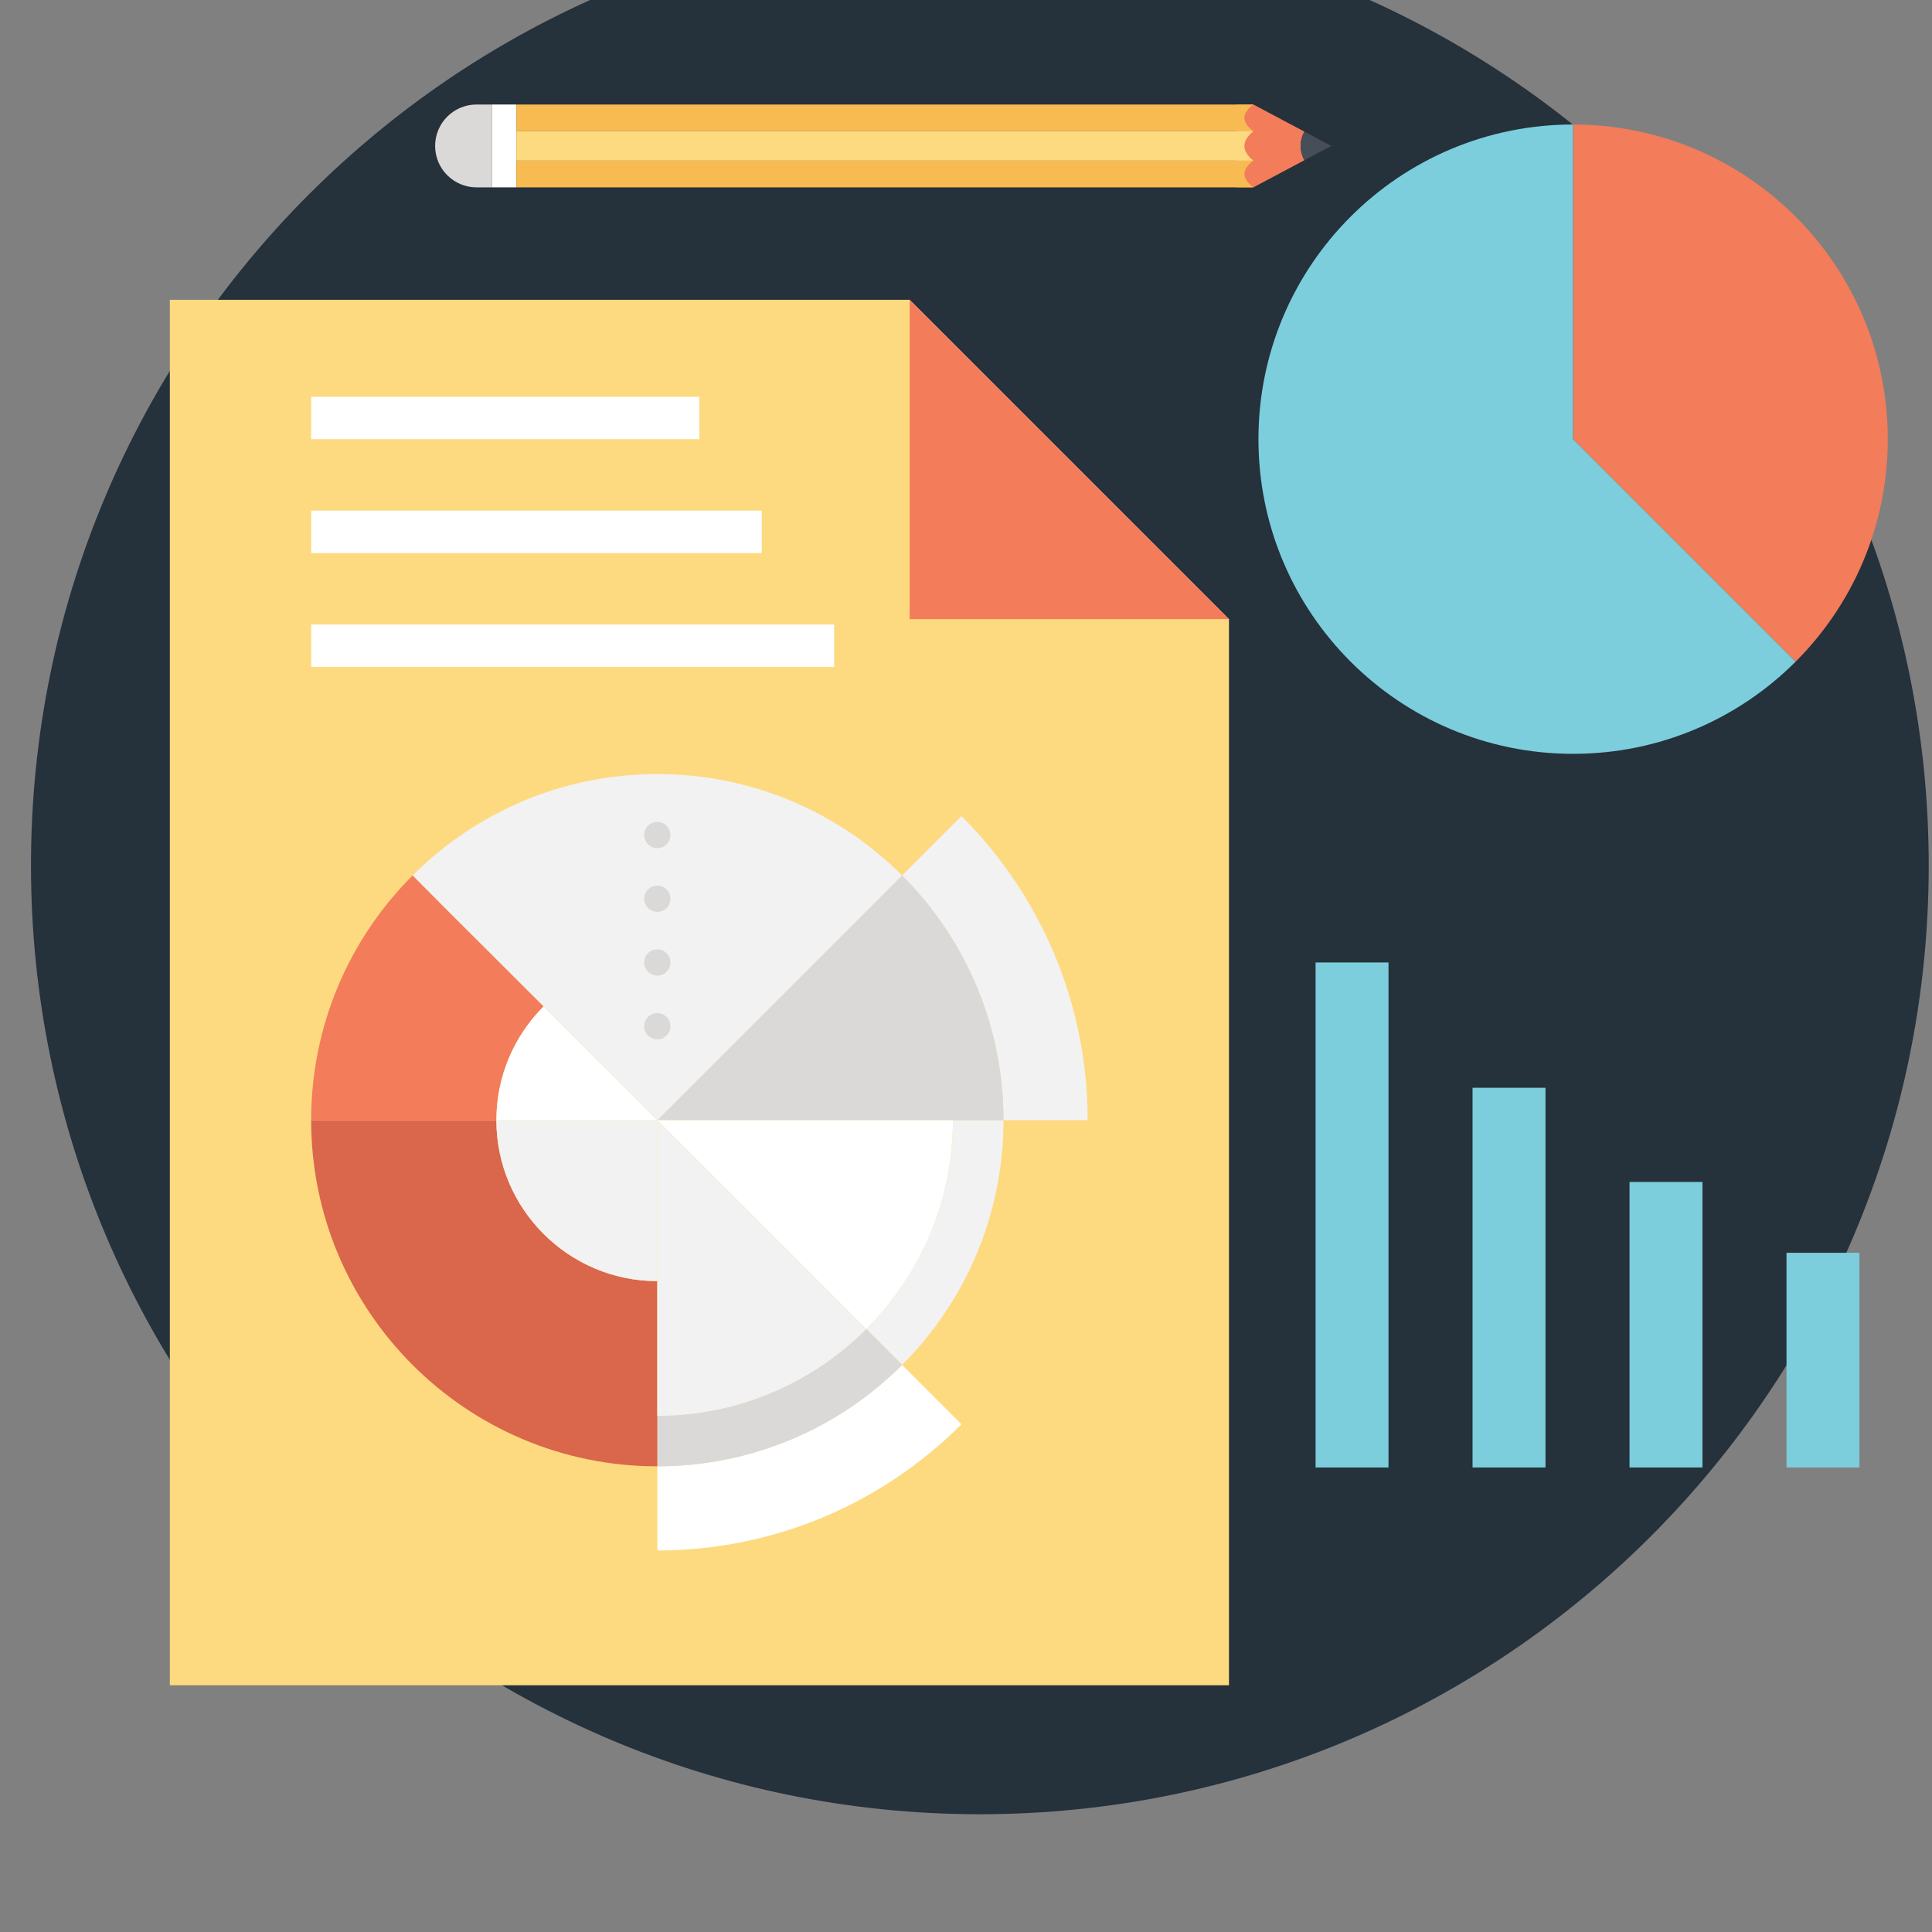 <?xml version="1.0" encoding="UTF-8" standalone="no"?>
<!-- Created with Inkscape (http://www.inkscape.org/) -->

<svg
   xmlns:dc="http://purl.org/dc/elements/1.1/"
   xmlns:cc="http://creativecommons.org/ns#"
   xmlns:rdf="http://www.w3.org/1999/02/22-rdf-syntax-ns#"
   xmlns:svg="http://www.w3.org/2000/svg"
   xmlns="http://www.w3.org/2000/svg"
   xmlns:sodipodi="http://sodipodi.sourceforge.net/DTD/sodipodi-0.dtd"
   xmlns:inkscape="http://www.inkscape.org/namespaces/inkscape"
   width="46mm"
   height="46mm"
   viewBox="0 0 46 46"
   version="1.1"
   id="svg69052"
   inkscape:version="0.92.3 (2405546, 2018-03-11)"
   sodipodi:docname="Productivity.svg">
  <rect x="0" y="0" width="46" height="46" fill="#808080" stroke="none"/>
  <defs
     id="defs69046">
    <clipPath
       clipPathUnits="userSpaceOnUse"
       id="clipPath23530">
      <path
         d="M 0,13509.354 H 1152.441 V 0 H 0 Z"
         id="path23528"
         inkscape:connector-curvature="0" />
    </clipPath>
  </defs>
  <sodipodi:namedview
     id="base"
     pagecolor="#ffffff"
     bordercolor="#666666"
     borderopacity="1.0"
     inkscape:pageopacity="0.0"
     inkscape:pageshadow="2"
     inkscape:zoom="0.98994949"
     inkscape:cx="-229.14272"
     inkscape:cy="164.71109"
     inkscape:document-units="mm"
     inkscape:current-layer="layer1"
     showgrid="false"
     inkscape:window-width="1920"
     inkscape:window-height="1001"
     inkscape:window-x="-9"
     inkscape:window-y="-9"
     inkscape:window-maximized="1" />
  <g
     inkscape:label="Layer 1"
     inkscape:groupmode="layer"
     id="layer1"
     transform="translate(0,-251)">
    <g
       transform="matrix(0.353,0,0,-0.353,-335.734,4137.426)"
       id="g23524">
      <g
         id="g23526"
         clip-path="url(#clipPath23530)">
        <g
           id="g23532"
           transform="translate(1081.178,10951.337)">
          <path
             d="m 0,0 c 0,-35.347 -28.654,-64 -64,-64 -35.346,0 -64,28.653 -64,64 0,35.347 28.654,64 64,64 C -28.654,64 0,35.347 0,0"
             style="fill:#25313b;fill-opacity:1;fill-rule:nonzero;stroke:none"
             id="path23534"
             inkscape:connector-curvature="0" />
        </g>
        <g
           id="g23536"
           transform="translate(1033.981,10967.948)">
          <path
             d="m 0,0 v -71.912 h -71.437 v 93.448 h 49.9 z"
             style="fill:#fdda7f;fill-opacity:1;fill-rule:nonzero;stroke:none"
             id="path23538"
             inkscape:connector-curvature="0" />
        </g>
        <g
           id="g23540"
           transform="translate(1033.981,10967.948)">
          <path
             d="M 0,0 H -21.537 V 21.536 Z"
             style="fill:#f37c5a;fill-opacity:1;fill-rule:nonzero;stroke:none"
             id="path23542"
             inkscape:connector-curvature="0" />
        </g>
        <g
           id="g23544"
           transform="translate(1011.934,10917.644)">
          <path
             d="m 0,0 c -4.225,-4.226 -10.062,-6.839 -16.509,-6.839 v -5.677 c 8.002,0 15.258,3.255 20.514,8.511 z"
             style="fill:#ffffff;fill-opacity:1;fill-rule:nonzero;stroke:none"
             id="path23546"
             inkscape:connector-curvature="0" />
        </g>
        <g
           id="g23548"
           transform="translate(1018.772,10934.152)">
          <path
             d="m 0,0 h 5.677 c 0,8.002 -3.255,15.258 -8.51,20.514 L -6.838,16.509 C -2.613,12.283 0,6.446 0,0"
             style="fill:#f2f2f2;fill-opacity:1;fill-rule:nonzero;stroke:none"
             id="path23550"
             inkscape:connector-curvature="0" />
        </g>
        <g
           id="g23552"
           transform="translate(1015.365,10934.152)">
          <path
             d="m 0,0 c 0,-5.497 -2.237,-10.482 -5.847,-14.093 l 2.416,-2.416 C 0.794,-12.284 3.407,-6.447 3.407,0 Z"
             style="fill:#f2f2f2;fill-opacity:1;fill-rule:nonzero;stroke:none"
             id="path23554"
             inkscape:connector-curvature="0" />
        </g>
        <g
           id="g23556"
           transform="translate(995.425,10914.212)">
          <path
             d="m 0,0 v -3.407 c 6.447,0 12.284,2.613 16.509,6.839 L 14.093,5.848 C 10.482,2.236 5.497,0 0,0"
             style="fill:#dad9d8;fill-opacity:1;fill-rule:nonzero;stroke:none"
             id="path23558"
             inkscape:connector-curvature="0" />
        </g>
        <g
           id="g23560"
           transform="translate(995.421,10923.294)">
          <path
             d="m 0,0 v -12.491 c -12.888,0 -23.346,10.458 -23.346,23.346 h 12.49 C -10.856,4.871 -5.984,0 0,0"
             style="fill:#da664b;fill-opacity:1;fill-rule:nonzero;stroke:none"
             id="path23562"
             inkscape:connector-curvature="0" />
        </g>
        <g
           id="g23564"
           transform="translate(987.757,10941.825)">
          <path
             d="m 0,0 c -1.964,-1.964 -3.191,-4.678 -3.191,-7.676 h -12.491 c 0,6.45 2.612,12.286 6.848,16.511 l 2.407,-2.419 z"
             style="fill:#f37c5a;fill-opacity:1;fill-rule:nonzero;stroke:none"
             id="path23566"
             inkscape:connector-curvature="0" />
        </g>
        <g
           id="g23568"
           transform="translate(984.57,10934.152)">
          <path
             d="m 0,0 c 0,-5.986 4.87,-10.856 10.855,-10.856 h 10e-4 V 0 Z"
             style="fill:#f2f2f2;fill-opacity:1;fill-rule:nonzero;stroke:none"
             id="path23570"
             inkscape:connector-curvature="0" />
        </g>
        <g
           id="g23572"
           transform="translate(987.753,10941.825)">
          <path
             d="M 0,0 C -1.966,-1.966 -3.183,-4.68 -3.183,-7.673 H 7.673 Z"
             style="fill:#ffffff;fill-opacity:1;fill-rule:nonzero;stroke:none"
             id="path23574"
             inkscape:connector-curvature="0" />
        </g>
        <g
           id="g23576"
           transform="translate(1009.513,10920.058)">
          <path
             d="M 0,0 C -3.611,-3.611 -8.596,-5.849 -14.092,-5.849 V 14.092 L -6.416,6.427 Z"
             style="fill:#f2f2f2;fill-opacity:1;fill-rule:nonzero;stroke:none"
             id="path23578"
             inkscape:connector-curvature="0" />
        </g>
        <g
           id="g23580"
           transform="translate(1018.768,10934.149)">
          <path
             d="m 0,0 h -23.346 l 7.676,7.676 6.416,6.416 2.418,2.419 C -2.612,12.286 0,6.45 0,0"
             style="fill:#dad9d8;fill-opacity:1;fill-rule:nonzero;stroke:none"
             id="path23582"
             inkscape:connector-curvature="0" />
        </g>
        <g
           id="g23584"
           transform="translate(1011.932,10950.66)">
          <path
             d="m 0,0 -2.419,-2.419 -6.415,-6.416 -7.676,-7.676 -7.665,7.676 -6.427,6.416 L -33.01,0 c 4.224,4.224 10.061,6.836 16.5,6.836 C -10.061,6.836 -4.224,4.224 0,0"
             style="fill:#f2f2f2;fill-opacity:1;fill-rule:nonzero;stroke:none"
             id="path23586"
             inkscape:connector-curvature="0" />
        </g>
        <g
           id="g23588"
           transform="translate(1015.361,10934.149)">
          <path
             d="M 0,0 C 0,-5.496 -2.237,-10.481 -5.848,-14.092 L -12.264,-7.665 -19.94,0 Z"
             style="fill:#ffffff;fill-opacity:1;fill-rule:nonzero;stroke:none"
             id="path23590"
             inkscape:connector-curvature="0" />
        </g>
        <g
           id="g23592"
           transform="translate(996.307,10940.489)">
          <path
             d="m 0,0 c 0,-0.489 -0.396,-0.886 -0.885,-0.886 -0.489,0 -0.886,0.397 -0.886,0.886 0,0.488 0.397,0.885 0.886,0.885 C -0.396,0.885 0,0.488 0,0"
             style="fill:#dad9d8;fill-opacity:1;fill-rule:nonzero;stroke:none"
             id="path23594"
             inkscape:connector-curvature="0" />
        </g>
        <g
           id="g23596"
           transform="translate(996.307,10944.787)">
          <path
             d="m 0,0 c 0,-0.489 -0.396,-0.886 -0.885,-0.886 -0.489,0 -0.886,0.397 -0.886,0.886 0,0.489 0.397,0.886 0.886,0.886 C -0.396,0.886 0,0.489 0,0"
             style="fill:#dad9d8;fill-opacity:1;fill-rule:nonzero;stroke:none"
             id="path23598"
             inkscape:connector-curvature="0" />
        </g>
        <g
           id="g23600"
           transform="translate(996.307,10949.085)">
          <path
             d="m 0,0 c 0,-0.488 -0.396,-0.885 -0.885,-0.885 -0.489,0 -0.886,0.397 -0.886,0.885 0,0.489 0.397,0.886 0.886,0.886 C -0.396,0.886 0,0.489 0,0"
             style="fill:#dad9d8;fill-opacity:1;fill-rule:nonzero;stroke:none"
             id="path23602"
             inkscape:connector-curvature="0" />
        </g>
        <g
           id="g23604"
           transform="translate(996.307,10953.384)">
          <path
             d="m 0,0 c 0,-0.489 -0.396,-0.886 -0.885,-0.886 -0.489,0 -0.886,0.397 -0.886,0.886 0,0.489 0.397,0.885 0.886,0.885 C -0.396,0.885 0,0.489 0,0"
             style="fill:#dad9d8;fill-opacity:1;fill-rule:nonzero;stroke:none"
             id="path23606"
             inkscape:connector-curvature="0" />
        </g>
        <path
           d="m 998.26,10980.084 h -26.185 v 2.861 h 26.185 z"
           style="fill:#ffffff;fill-opacity:1;fill-rule:nonzero;stroke:none"
           id="path23608"
           inkscape:connector-curvature="0" />
        <path
           d="m 1002.467,10972.402 h -30.392 v 2.862 h 30.392 z"
           style="fill:#ffffff;fill-opacity:1;fill-rule:nonzero;stroke:none"
           id="path23610"
           inkscape:connector-curvature="0" />
        <path
           d="m 1007.35,10964.721 h -35.275 v 2.862 h 35.275 z"
           style="fill:#ffffff;fill-opacity:1;fill-rule:nonzero;stroke:none"
           id="path23612"
           inkscape:connector-curvature="0" />
        <g
           id="g23614"
           transform="translate(1034.484,11002.657)">
          <path
             d="m 0,0 v -5.588 h 1.144 l 3.439,1.828 c -0.155,0.289 -0.251,0.614 -0.251,0.966 0,0.352 0.096,0.677 0.251,0.966 L 1.144,0 Z"
             style="fill:#f37c5a;fill-opacity:1;fill-rule:nonzero;stroke:none"
             id="path23616"
             inkscape:connector-curvature="0" />
        </g>
        <g
           id="g23618"
           transform="translate(1039.066,10998.897)">
          <path
             d="M 0,0 1.818,0.966 0,1.932 C -0.154,1.643 -0.25,1.317 -0.25,0.966 -0.25,0.614 -0.154,0.289 0,0"
             style="fill:#464e58;fill-opacity:1;fill-rule:nonzero;stroke:none"
             id="path23620"
             inkscape:connector-curvature="0" />
        </g>
        <g
           id="g23622"
           transform="translate(980.436,10999.862)">
          <path
             d="M 0,0 C 0,-1.543 1.251,-2.794 2.794,-2.794 H 3.833 V 2.794 H 2.794 C 1.251,2.794 0,1.543 0,0"
             style="fill:#dad9d8;fill-opacity:1;fill-rule:nonzero;stroke:none"
             id="path23624"
             inkscape:connector-curvature="0" />
        </g>
        <path
           d="m 985.915,11002.656 h -1.647 v -5.588 h 1.647 z"
           style="fill:#ffffff;fill-opacity:1;fill-rule:nonzero;stroke:none"
           id="path23626"
           inkscape:connector-curvature="0" />
        <g
           id="g23628"
           transform="translate(985.915,10997.068)">
          <path
             d="m 0,0 h 49.712 c -0.806,0.601 -0.806,1.201 0,1.802 H 0 Z"
             style="fill:#f7bb52;fill-opacity:1;fill-rule:nonzero;stroke:none"
             id="path23630"
             inkscape:connector-curvature="0" />
        </g>
        <g
           id="g23632"
           transform="translate(985.915,11000.854)">
          <path
             d="m 0,0 h 49.712 c -0.806,0.601 -0.806,1.201 0,1.802 H 0 Z"
             style="fill:#f7bb52;fill-opacity:1;fill-rule:nonzero;stroke:none"
             id="path23634"
             inkscape:connector-curvature="0" />
        </g>
        <g
           id="g23636"
           transform="translate(985.915,10998.87)">
          <path
             d="m 0,0 h 49.712 c -0.806,0.661 -0.806,1.322 0,1.984 H 0 Z"
             style="fill:#fdda7f;fill-opacity:1;fill-rule:nonzero;stroke:none"
             id="path23638"
             inkscape:connector-curvature="0" />
        </g>
        <g
           id="g23640"
           transform="translate(1072.201,10965.076)">
          <path
             d="m 0,0 c 3.841,3.841 6.216,9.147 6.216,15.008 0,11.721 -9.502,21.223 -21.224,21.223 V 15.008 Z"
             style="fill:#f37c5a;fill-opacity:1;fill-rule:nonzero;stroke:none"
             id="path23642"
             inkscape:connector-curvature="0" />
        </g>
        <g
           id="g23644"
           transform="translate(1057.193,10980.084)">
          <path
             d="m 0,0 v 21.224 c -11.722,0 -21.224,-9.502 -21.224,-21.224 0,-11.722 9.502,-21.224 21.224,-21.224 5.861,0 11.167,2.375 15.008,6.216 z"
             style="fill:#7ccedc;fill-opacity:1;fill-rule:nonzero;stroke:none"
             id="path23646"
             inkscape:connector-curvature="0" />
        </g>
        <path
           d="m 1044.742,10910.726 h -4.92 v 34.062 h 4.92 z"
           style="fill:#7ccedc;fill-opacity:1;fill-rule:nonzero;stroke:none"
           id="path23648"
           inkscape:connector-curvature="0" />
        <path
           d="m 1055.33,10910.726 h -4.92 v 25.611 h 4.92 z"
           style="fill:#7ccedc;fill-opacity:1;fill-rule:nonzero;stroke:none"
           id="path23650"
           inkscape:connector-curvature="0" />
        <path
           d="m 1065.918,10910.726 h -4.92 v 19.258 h 4.92 z"
           style="fill:#7ccedc;fill-opacity:1;fill-rule:nonzero;stroke:none"
           id="path23652"
           inkscape:connector-curvature="0" />
        <path
           d="m 1076.506,10910.726 h -4.92 v 14.48 h 4.92 z"
           style="fill:#7ccedc;fill-opacity:1;fill-rule:nonzero;stroke:none"
           id="path23654"
           inkscape:connector-curvature="0" />
      </g>
    </g>
  </g>
</svg>

